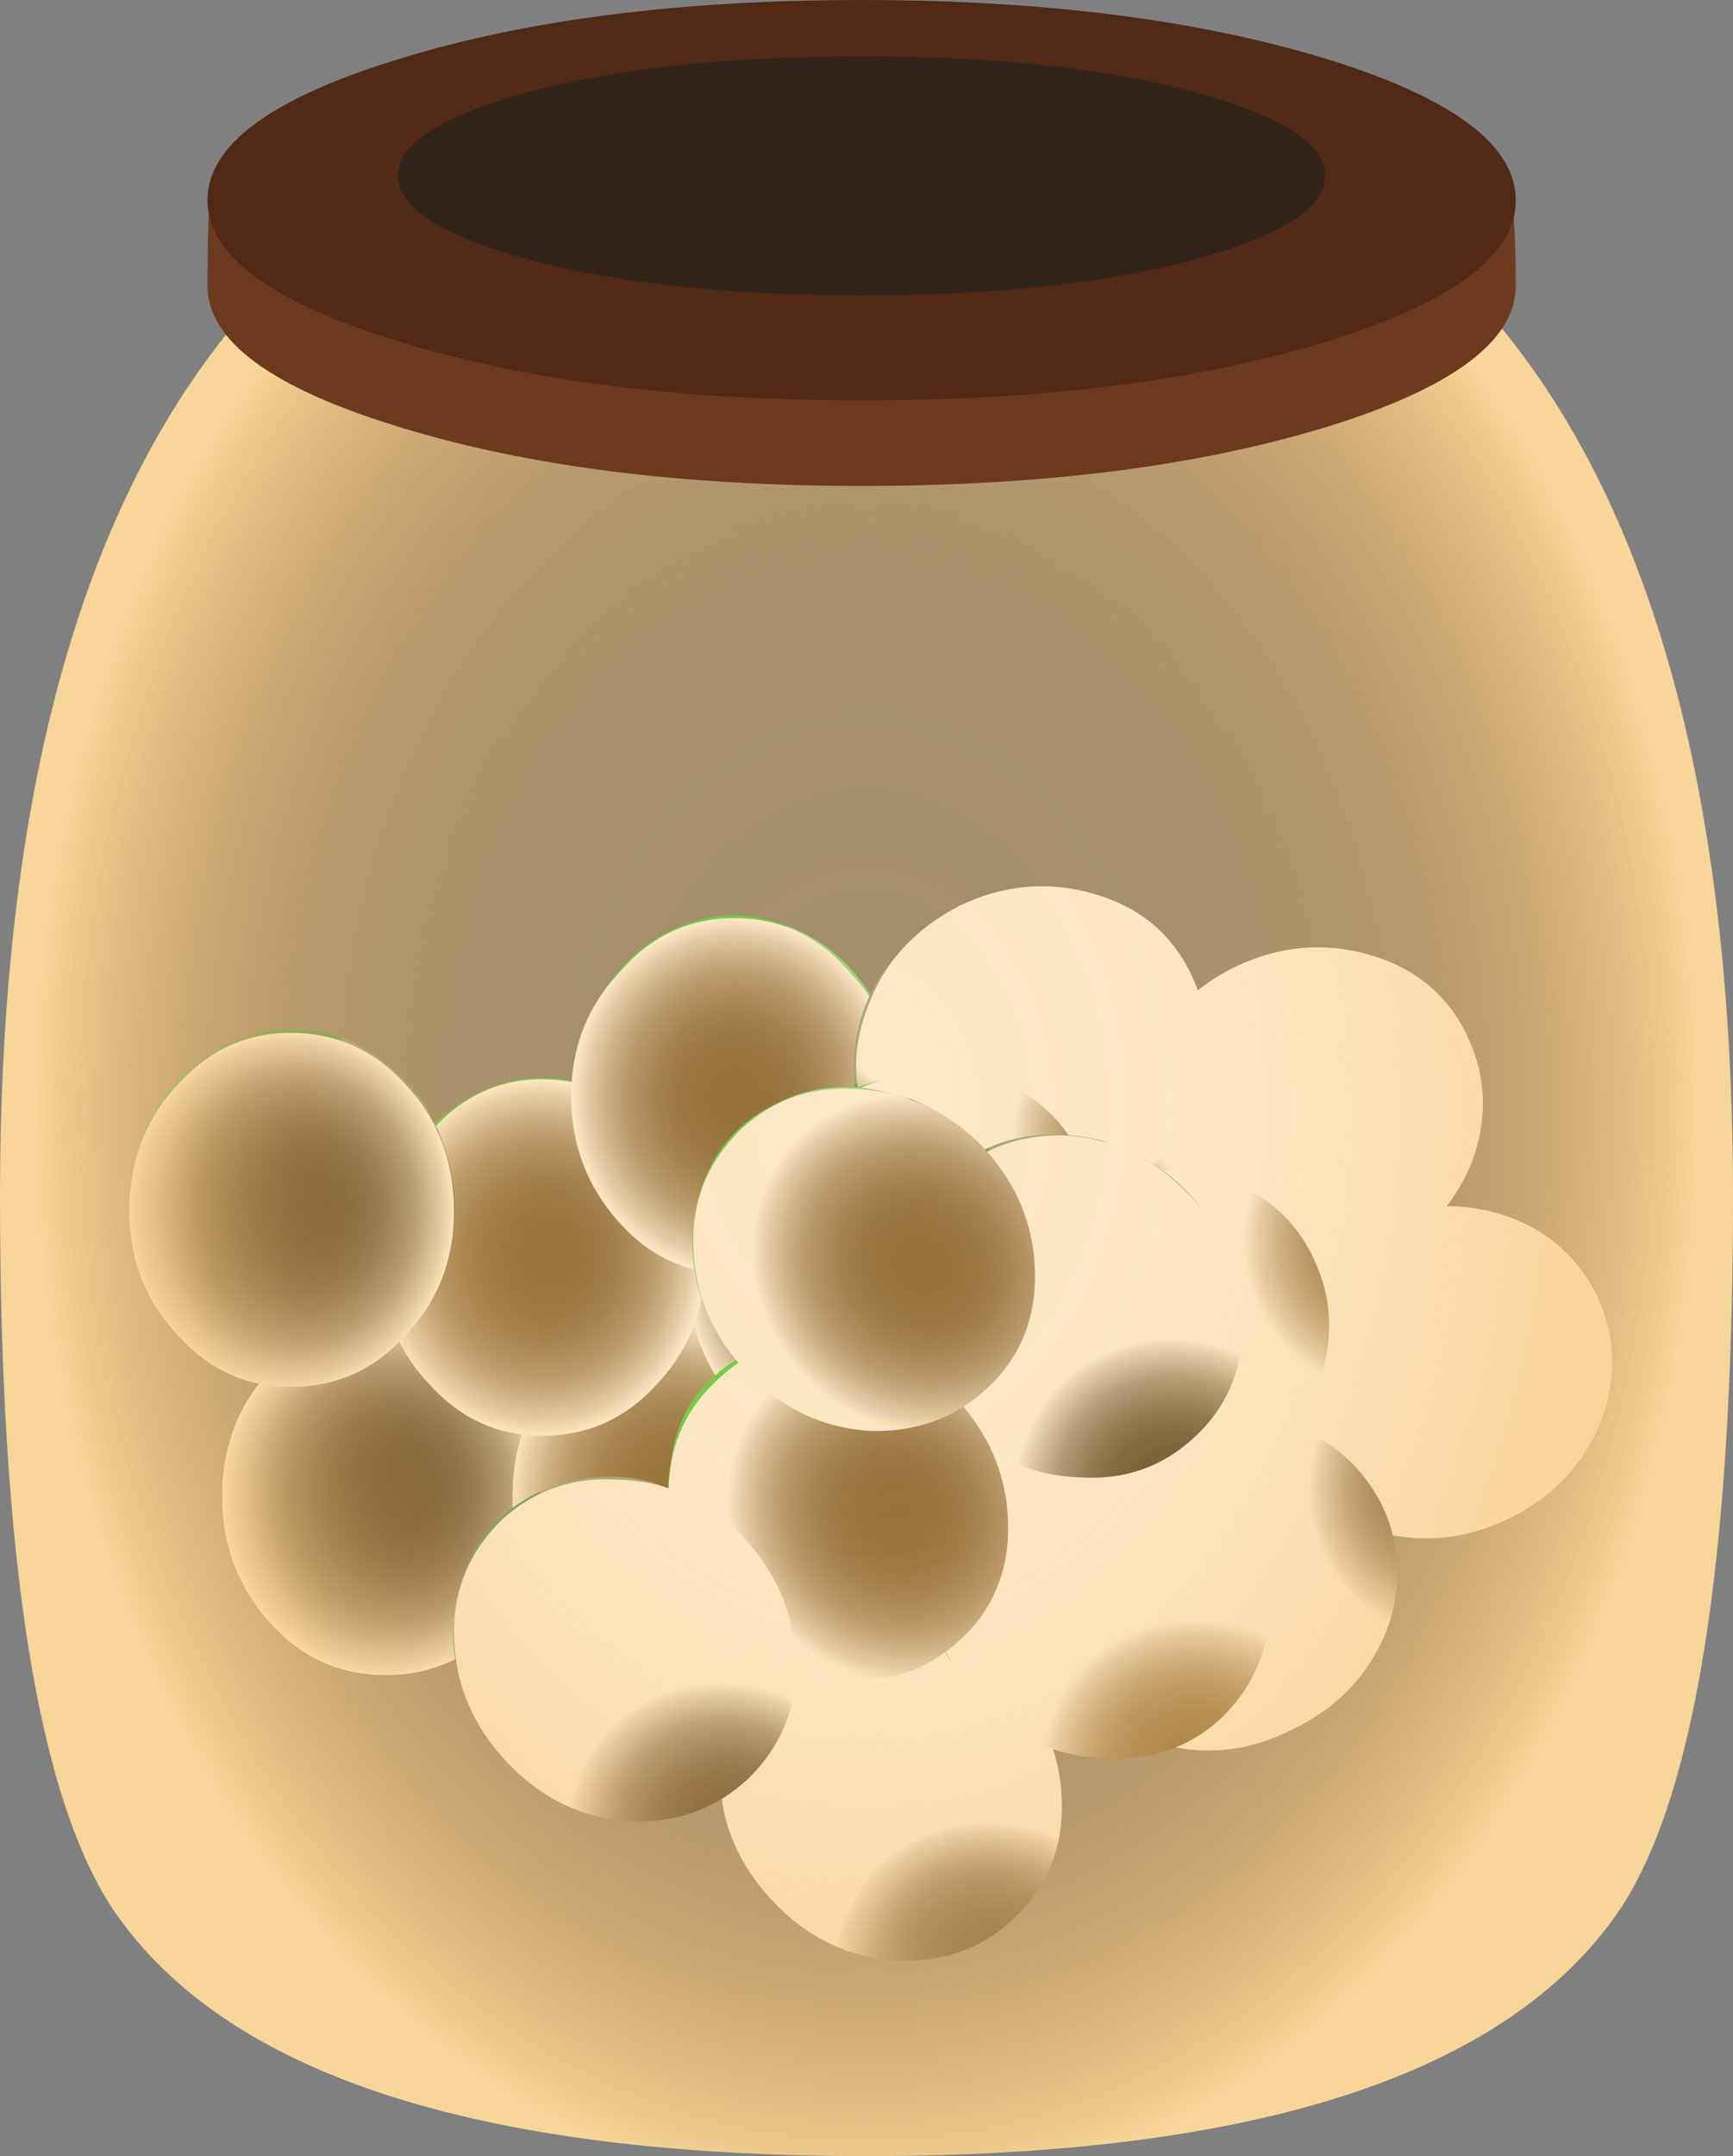 <?xml version="1.0" encoding="iso-8859-1"?>
<!-- Generator: Adobe Illustrator 15.1.0, SVG Export Plug-In . SVG Version: 6.00 Build 0)  -->
<!DOCTYPE svg PUBLIC "-//W3C//DTD SVG 1.1//EN" "http://www.w3.org/Graphics/SVG/1.1/DTD/svg11.dtd">
<svg version="1.1" id="jar_3" xmlns="http://www.w3.org/2000/svg" xmlns:xlink="http://www.w3.org/1999/xlink" x="0px" y="0px"
	 width="35.5px" height="44.15px" viewBox="0 0 35.5 44.15" style="enable-background:new 0 0 35.5 44.15;" xml:space="preserve">
<rect x="0" y="0" width="35.5" height="44.15" fill="#808080" stroke="none"/>
<symbol  id="FlashAICB_x2F_jar_3_x2F__x3C_Path_x3E_" viewBox="0 -7.3 6.7 7.3">
	<g id="Layer_1_2_">
		
			<radialGradient id="SVGID_1_" cx="3.35" cy="-3.65" r="3.337" gradientTransform="matrix(1 0 0 -1.094 0 -7.642)" gradientUnits="userSpaceOnUse">
			<stop  offset="0" style="stop-color:#302C25"/>
			<stop  offset="0.2" style="stop-color:#322F28"/>
			<stop  offset="0.341" style="stop-color:#3B3831"/>
			<stop  offset="0.467" style="stop-color:#4A4741"/>
			<stop  offset="0.577" style="stop-color:#5F5C57"/>
			<stop  offset="0.682" style="stop-color:#7A7873"/>
			<stop  offset="0.784" style="stop-color:#9B9996"/>
			<stop  offset="0.878" style="stop-color:#C3C2C0"/>
			<stop  offset="0.973" style="stop-color:#EFEFEE"/>
			<stop  offset="1" style="stop-color:#FFFFFF"/>
		</radialGradient>
		<path style="fill-rule:evenodd;clip-rule:evenodd;fill:url(#SVGID_1_);" d="M6.7-3.65c0-1-0.333-1.867-1-2.6
			C5.067-6.95,4.283-7.3,3.35-7.3C2.417-7.3,1.633-6.95,1-6.25c-0.667,0.733-1,1.6-1,2.6c0,1.033,0.333,1.9,1,2.6
			C1.633-0.35,2.417,0,3.35,0C4.283,0,5.067-0.35,5.7-1.05C6.367-1.75,6.7-2.617,6.7-3.65z"/>
	</g>
</symbol>
<symbol  id="FlashAICB_x2F_jar_3_x2F__x3C_Path_x3E__x5F_0" viewBox="0 -7.3 6.65 7.3">
	<g id="Layer_1_3_">
		
			<radialGradient id="SVGID_2_" cx="3.3" cy="-3.65" r="3.325" gradientTransform="matrix(1 0 0 -1.094 0 -7.642)" gradientUnits="userSpaceOnUse">
			<stop  offset="0" style="stop-color:#6A5636"/>
			<stop  offset="0.208" style="stop-color:#6C5939"/>
			<stop  offset="0.353" style="stop-color:#736042"/>
			<stop  offset="0.478" style="stop-color:#7E6D51"/>
			<stop  offset="0.596" style="stop-color:#8F8067"/>
			<stop  offset="0.702" style="stop-color:#A39883"/>
			<stop  offset="0.808" style="stop-color:#BDB5A6"/>
			<stop  offset="0.902" style="stop-color:#DBD7CF"/>
			<stop  offset="0.996" style="stop-color:#FEFEFD"/>
			<stop  offset="1" style="stop-color:#FFFFFF"/>
		</radialGradient>
		<path style="fill-rule:evenodd;clip-rule:evenodd;fill:url(#SVGID_2_);" d="M6.65-3.65c0-1-0.333-1.867-1-2.6
			C5.017-6.95,4.233-7.3,3.3-7.3c-0.933,0-1.716,0.35-2.35,1.05C0.317-5.517,0-4.65,0-3.65c0,1.033,0.317,1.9,0.95,2.6
			C1.583-0.35,2.367,0,3.3,0c0.934,0,1.717-0.35,2.35-1.05C6.317-1.75,6.65-2.617,6.65-3.65z"/>
	</g>
</symbol>
<symbol  id="FlashAICB_x2F_jar_3_x2F__x3C_Path_x3E__x5F_1" viewBox="0 -7.3 6.7 7.3">
	<g id="Layer_1_4_">
		
			<radialGradient id="SVGID_3_" cx="3.35" cy="-3.65" r="3.337" gradientTransform="matrix(1 0 0 -1.094 0 -7.642)" gradientUnits="userSpaceOnUse">
			<stop  offset="0" style="stop-color:#302C25"/>
			<stop  offset="0.2" style="stop-color:#322F28"/>
			<stop  offset="0.341" style="stop-color:#3B3831"/>
			<stop  offset="0.467" style="stop-color:#4A4741"/>
			<stop  offset="0.577" style="stop-color:#5F5C57"/>
			<stop  offset="0.682" style="stop-color:#7A7873"/>
			<stop  offset="0.784" style="stop-color:#9B9996"/>
			<stop  offset="0.878" style="stop-color:#C3C2C0"/>
			<stop  offset="0.973" style="stop-color:#EFEFEE"/>
			<stop  offset="1" style="stop-color:#FFFFFF"/>
		</radialGradient>
		<path style="fill-rule:evenodd;clip-rule:evenodd;fill:url(#SVGID_3_);" d="M6.7-3.65c0-1-0.333-1.867-1-2.6
			C5.067-6.95,4.283-7.3,3.35-7.3C2.417-7.3,1.633-6.95,1-6.25c-0.667,0.733-1,1.6-1,2.6c0,1.033,0.333,1.9,1,2.6
			C1.633-0.35,2.417,0,3.35,0C4.283,0,5.067-0.35,5.7-1.05C6.367-1.75,6.7-2.617,6.7-3.65z"/>
	</g>
</symbol>
<symbol  id="FlashAICB_x2F_jar_3_x2F__x3C_Path_x3E__x5F_10" viewBox="-0.002 -6.795 7.204 6.818">
	<g id="Layer_1_13_">
		
			<radialGradient id="SVGID_4_" cx="19120.828" cy="-4476.083" r="3.332" gradientTransform="matrix(-0.444 0.896 0.98 0.486 12885.31 -14958.143)" gradientUnits="userSpaceOnUse">
			<stop  offset="0" style="stop-color:#6A5636"/>
			<stop  offset="0.208" style="stop-color:#6C5939"/>
			<stop  offset="0.353" style="stop-color:#736042"/>
			<stop  offset="0.478" style="stop-color:#7E6D51"/>
			<stop  offset="0.596" style="stop-color:#8F8067"/>
			<stop  offset="0.702" style="stop-color:#A39883"/>
			<stop  offset="0.808" style="stop-color:#BDB5A6"/>
			<stop  offset="0.902" style="stop-color:#DBD7CF"/>
			<stop  offset="0.996" style="stop-color:#FEFEFD"/>
			<stop  offset="1" style="stop-color:#FFFFFF"/>
		</radialGradient>
		<path style="fill-rule:evenodd;clip-rule:evenodd;fill:url(#SVGID_4_);" d="M2.15-0.4c0.9,0.433,1.817,0.533,2.75,0.3
			c0.9-0.267,1.55-0.816,1.95-1.65c0.433-0.833,0.467-1.7,0.1-2.6C6.617-5.217,6-5.883,5.1-6.35s-1.817-0.566-2.75-0.3
			c-0.934,0.267-1.6,0.816-2,1.65c-0.434,0.833-0.467,1.7-0.1,2.6C0.583-1.533,1.217-0.867,2.15-0.4z"/>
	</g>
</symbol>
<symbol  id="FlashAICB_x2F_jar_3_x2F__x3C_Path_x3E__x5F_11" viewBox="-0.002 -7.002 7.005 7.005">
	<g id="Layer_1_14_">
		
			<radialGradient id="SVGID_5_" cx="7980.239" cy="3381.364" r="3.325" gradientTransform="matrix(0.719 0.695 0.76 -0.786 -8301.815 -2896.206)" gradientUnits="userSpaceOnUse">
			<stop  offset="0" style="stop-color:#302C25"/>
			<stop  offset="0.2" style="stop-color:#322F28"/>
			<stop  offset="0.341" style="stop-color:#3B3831"/>
			<stop  offset="0.467" style="stop-color:#4A4741"/>
			<stop  offset="0.577" style="stop-color:#5F5C57"/>
			<stop  offset="0.682" style="stop-color:#7A7873"/>
			<stop  offset="0.784" style="stop-color:#9B9996"/>
			<stop  offset="0.878" style="stop-color:#C3C2C0"/>
			<stop  offset="0.973" style="stop-color:#EFEFEE"/>
			<stop  offset="1" style="stop-color:#FFFFFF"/>
		</radialGradient>
		<path style="fill-rule:evenodd;clip-rule:evenodd;fill:url(#SVGID_5_);" d="M5.9-1.2C6.6-1.9,6.967-2.733,7-3.7
			c0.033-0.966-0.283-1.767-0.95-2.4C5.417-6.733,4.6-7.033,3.6-7C2.633-6.933,1.8-6.533,1.1-5.8C0.4-5.067,0.033-4.233,0-3.3
			c-0.033,0.966,0.283,1.767,0.95,2.4C1.617-0.267,2.433,0.033,3.4,0C4.367-0.067,5.2-0.467,5.9-1.2z"/>
	</g>
</symbol>
<symbol  id="FlashAICB_x2F_jar_3_x2F__x3C_Path_x3E__x5F_12" viewBox="-0.002 -6.96 7.005 7.012">
	<g id="Layer_1_15_">
		
			<radialGradient id="SVGID_6_" cx="7980.274" cy="3381.398" r="3.324" gradientTransform="matrix(0.719 0.695 0.76 -0.786 -8301.865 -2896.153)" gradientUnits="userSpaceOnUse">
			<stop  offset="0" style="stop-color:#6A5636"/>
			<stop  offset="0.208" style="stop-color:#6C5939"/>
			<stop  offset="0.353" style="stop-color:#736042"/>
			<stop  offset="0.478" style="stop-color:#7E6D51"/>
			<stop  offset="0.596" style="stop-color:#8F8067"/>
			<stop  offset="0.702" style="stop-color:#A39883"/>
			<stop  offset="0.808" style="stop-color:#BDB5A6"/>
			<stop  offset="0.902" style="stop-color:#DBD7CF"/>
			<stop  offset="0.996" style="stop-color:#FEFEFD"/>
			<stop  offset="1" style="stop-color:#FFFFFF"/>
		</radialGradient>
		<path style="fill-rule:evenodd;clip-rule:evenodd;fill:url(#SVGID_6_);" d="M0-3.25c-0.033,0.933,0.283,1.733,0.95,2.4
			c0.667,0.633,1.483,0.934,2.45,0.9c0.967-0.066,1.8-0.466,2.5-1.2C6.6-1.883,6.967-2.733,7-3.7c0.033-0.933-0.283-1.733-0.95-2.4
			C5.383-6.733,4.567-7.017,3.6-6.95C2.633-6.917,1.8-6.533,1.1-5.8C0.4-5.067,0.033-4.217,0-3.25z"/>
	</g>
</symbol>
<symbol  id="FlashAICB_x2F_jar_3_x2F__x3C_Path_x3E__x5F_13" viewBox="-0.002 -7.01 6.955 7.012">
	<g id="Layer_1_16_">
		
			<radialGradient id="SVGID_7_" cx="7980.24" cy="3381.364" r="3.324" gradientTransform="matrix(0.719 0.695 0.76 -0.786 -8301.815 -2896.206)" gradientUnits="userSpaceOnUse">
			<stop  offset="0" style="stop-color:#302C25"/>
			<stop  offset="0.2" style="stop-color:#322F28"/>
			<stop  offset="0.341" style="stop-color:#3B3831"/>
			<stop  offset="0.467" style="stop-color:#4A4741"/>
			<stop  offset="0.577" style="stop-color:#5F5C57"/>
			<stop  offset="0.682" style="stop-color:#7A7873"/>
			<stop  offset="0.784" style="stop-color:#9B9996"/>
			<stop  offset="0.878" style="stop-color:#C3C2C0"/>
			<stop  offset="0.973" style="stop-color:#EFEFEE"/>
			<stop  offset="1" style="stop-color:#FFFFFF"/>
		</radialGradient>
		<path style="fill-rule:evenodd;clip-rule:evenodd;fill:url(#SVGID_7_);" d="M5.85-1.2c0.7-0.733,1.066-1.583,1.1-2.55
			C6.983-4.717,6.667-5.517,6-6.15S4.533-7.067,3.6-7C2.633-6.967,1.8-6.583,1.1-5.85C0.4-5.117,0.033-4.267,0-3.3
			c-0.033,0.966,0.283,1.767,0.95,2.4C1.583-0.267,2.383,0.033,3.35,0C4.317-0.067,5.15-0.467,5.85-1.2z"/>
	</g>
</symbol>
<symbol  id="FlashAICB_x2F_jar_3_x2F__x3C_Path_x3E__x5F_14" viewBox="-0.002 -7.01 6.955 7.012">
	<g id="Layer_1_17_">
		
			<radialGradient id="SVGID_8_" cx="8010.051" cy="3381.826" r="3.332" gradientTransform="matrix(0.717 0.697 0.762 -0.783 -8315.463 -2938.653)" gradientUnits="userSpaceOnUse">
			<stop  offset="0" style="stop-color:#6A5636"/>
			<stop  offset="0.208" style="stop-color:#6C5939"/>
			<stop  offset="0.353" style="stop-color:#736042"/>
			<stop  offset="0.478" style="stop-color:#7E6D51"/>
			<stop  offset="0.596" style="stop-color:#8F8067"/>
			<stop  offset="0.702" style="stop-color:#A39883"/>
			<stop  offset="0.808" style="stop-color:#BDB5A6"/>
			<stop  offset="0.902" style="stop-color:#DBD7CF"/>
			<stop  offset="0.996" style="stop-color:#FEFEFD"/>
			<stop  offset="1" style="stop-color:#FFFFFF"/>
		</radialGradient>
		<path style="fill-rule:evenodd;clip-rule:evenodd;fill:url(#SVGID_8_);" d="M5.85-1.2c0.7-0.733,1.066-1.583,1.1-2.55
			C6.983-4.717,6.667-5.517,6-6.15S4.533-7.067,3.6-7C2.633-6.967,1.8-6.583,1.1-5.85C0.4-5.117,0.033-4.267,0-3.3
			c-0.033,0.966,0.283,1.767,0.95,2.4C1.583-0.267,2.383,0.033,3.35,0C4.317-0.067,5.15-0.467,5.85-1.2z"/>
	</g>
</symbol>
<symbol  id="FlashAICB_x2F_jar_3_x2F__x3C_Path_x3E__x5F_15" viewBox="-0.002 -7.002 7.005 7.012">
	<g id="Layer_1_18_">
		
			<radialGradient id="SVGID_9_" cx="7980.24" cy="3381.363" r="3.324" gradientTransform="matrix(0.719 0.695 0.76 -0.786 -8301.815 -2896.206)" gradientUnits="userSpaceOnUse">
			<stop  offset="0" style="stop-color:#302C25"/>
			<stop  offset="0.2" style="stop-color:#322F28"/>
			<stop  offset="0.341" style="stop-color:#3B3831"/>
			<stop  offset="0.467" style="stop-color:#4A4741"/>
			<stop  offset="0.577" style="stop-color:#5F5C57"/>
			<stop  offset="0.682" style="stop-color:#7A7873"/>
			<stop  offset="0.784" style="stop-color:#9B9996"/>
			<stop  offset="0.878" style="stop-color:#C3C2C0"/>
			<stop  offset="0.973" style="stop-color:#EFEFEE"/>
			<stop  offset="1" style="stop-color:#FFFFFF"/>
		</radialGradient>
		<path style="fill-rule:evenodd;clip-rule:evenodd;fill:url(#SVGID_9_);" d="M5.9-1.15C6.6-1.883,6.967-2.733,7-3.7
			c0.033-0.933-0.283-1.733-0.95-2.4C5.383-6.733,4.567-7.033,3.6-7C2.633-6.933,1.8-6.533,1.1-5.8C0.4-5.067,0.033-4.217,0-3.25
			c-0.033,0.933,0.283,1.733,0.95,2.4C1.617-0.217,2.433,0.067,3.4,0C4.367-0.033,5.2-0.417,5.9-1.15z"/>
	</g>
</symbol>
<symbol  id="FlashAICB_x2F_jar_3_x2F__x3C_Path_x3E__x5F_16" viewBox="-0.002 -7.002 7.005 7.012">
	<g id="Layer_1_19_">
		
			<radialGradient id="SVGID_10_" cx="8010.051" cy="3381.827" r="3.333" gradientTransform="matrix(0.717 0.697 0.762 -0.783 -8315.463 -2938.651)" gradientUnits="userSpaceOnUse">
			<stop  offset="0" style="stop-color:#6A5636"/>
			<stop  offset="0.208" style="stop-color:#6C5939"/>
			<stop  offset="0.353" style="stop-color:#736042"/>
			<stop  offset="0.478" style="stop-color:#7E6D51"/>
			<stop  offset="0.596" style="stop-color:#8F8067"/>
			<stop  offset="0.702" style="stop-color:#A39883"/>
			<stop  offset="0.808" style="stop-color:#BDB5A6"/>
			<stop  offset="0.902" style="stop-color:#DBD7CF"/>
			<stop  offset="0.996" style="stop-color:#FEFEFD"/>
			<stop  offset="1" style="stop-color:#FFFFFF"/>
		</radialGradient>
		<path style="fill-rule:evenodd;clip-rule:evenodd;fill:url(#SVGID_10_);" d="M5.9-1.15C6.6-1.883,6.967-2.733,7-3.7
			c0.033-0.966-0.283-1.767-0.95-2.4C5.383-6.733,4.567-7.033,3.6-7C2.633-6.933,1.8-6.533,1.1-5.8C0.4-5.067,0.033-4.217,0-3.25
			c-0.033,0.933,0.283,1.733,0.95,2.4C1.617-0.217,2.433,0.067,3.4,0S5.2-0.45,5.9-1.15z"/>
	</g>
</symbol>
<symbol  id="FlashAICB_x2F_jar_3_x2F__x3C_Path_x3E__x5F_17" viewBox="0 -42.85 35.5 42.85">
	<g id="Layer_1_20_">
		
			<radialGradient id="SVGID_11_" cx="17.75" cy="-21.425" r="17.063" gradientTransform="matrix(1 0 0 -1.308 0 -49.452)" gradientUnits="userSpaceOnUse">
			<stop  offset="0" style="stop-color:#F6B041;stop-opacity:0.298"/>
			<stop  offset="0.361" style="stop-color:#F6B143;stop-opacity:0.314"/>
			<stop  offset="0.545" style="stop-color:#F6B44A;stop-opacity:0.372"/>
			<stop  offset="0.686" style="stop-color:#F6B956;stop-opacity:0.474"/>
			<stop  offset="0.808" style="stop-color:#F6C168;stop-opacity:0.616"/>
			<stop  offset="0.914" style="stop-color:#F7CA7F;stop-opacity:0.8"/>
			<stop  offset="1" style="stop-color:#F8D598"/>
		</radialGradient>
		<path style="fill-rule:evenodd;clip-rule:evenodd;fill:url(#SVGID_11_);" d="M35.5-23.2c0-7.466-0.783-12.35-2.35-14.65
			c-2.3-3.333-7.433-5-15.4-5s-13.1,1.667-15.4,5C0.783-35.55,0-30.667,0-23.2C0-7.733,5.917,0,17.75,0S35.5-7.733,35.5-23.2z"/>
	</g>
</symbol>
<symbol  id="FlashAICB_x2F_jar_3_x2F__x3C_Path_x3E__x5F_2" viewBox="0 -7.3 6.65 7.3">
	<g id="Layer_1_5_">
		
			<radialGradient id="SVGID_12_" cx="3.3" cy="-3.65" r="3.337" gradientTransform="matrix(1 0 0 -1.094 0 -7.642)" gradientUnits="userSpaceOnUse">
			<stop  offset="0" style="stop-color:#6A5636"/>
			<stop  offset="0.208" style="stop-color:#6C5939"/>
			<stop  offset="0.353" style="stop-color:#736042"/>
			<stop  offset="0.478" style="stop-color:#7E6D51"/>
			<stop  offset="0.596" style="stop-color:#8F8067"/>
			<stop  offset="0.702" style="stop-color:#A39883"/>
			<stop  offset="0.808" style="stop-color:#BDB5A6"/>
			<stop  offset="0.902" style="stop-color:#DBD7CF"/>
			<stop  offset="0.996" style="stop-color:#FEFEFD"/>
			<stop  offset="1" style="stop-color:#FFFFFF"/>
		</radialGradient>
		<path style="fill-rule:evenodd;clip-rule:evenodd;fill:url(#SVGID_12_);" d="M6.65-3.65c0-1.033-0.333-1.9-1-2.6
			C5.017-6.95,4.233-7.3,3.3-7.3C2.4-7.3,1.633-6.95,1-6.25c-0.667,0.7-1,1.567-1,2.6c0,1,0.333,1.85,1,2.55
			C1.633-0.367,2.4,0,3.3,0c0.934,0,1.717-0.367,2.35-1.1C6.317-1.8,6.65-2.65,6.65-3.65z"/>
	</g>
</symbol>
<symbol  id="FlashAICB_x2F_jar_3_x2F__x3C_Path_x3E__x5F_3" viewBox="0 -7.25 6.65 7.25">
	<g id="Layer_1_6_">
		
			<radialGradient id="SVGID_13_" cx="3.3" cy="-3.65" r="3.337" gradientTransform="matrix(1 0 0 -1.094 0 -7.642)" gradientUnits="userSpaceOnUse">
			<stop  offset="0" style="stop-color:#302C25"/>
			<stop  offset="0.2" style="stop-color:#322F28"/>
			<stop  offset="0.341" style="stop-color:#3B3831"/>
			<stop  offset="0.467" style="stop-color:#4A4741"/>
			<stop  offset="0.577" style="stop-color:#5F5C57"/>
			<stop  offset="0.682" style="stop-color:#7A7873"/>
			<stop  offset="0.784" style="stop-color:#9B9996"/>
			<stop  offset="0.878" style="stop-color:#C3C2C0"/>
			<stop  offset="0.973" style="stop-color:#EFEFEE"/>
			<stop  offset="1" style="stop-color:#FFFFFF"/>
		</radialGradient>
		<path style="fill-rule:evenodd;clip-rule:evenodd;fill:url(#SVGID_13_);" d="M6.65-3.65c0-1-0.333-1.85-1-2.55
			C5.017-6.9,4.233-7.25,3.3-7.25C2.4-7.25,1.633-6.9,1-6.2C0.333-5.5,0-4.65,0-3.65c0,1.033,0.333,1.9,1,2.6
			C1.633-0.35,2.4,0,3.3,0c0.934,0,1.717-0.35,2.35-1.05C6.317-1.75,6.65-2.617,6.65-3.65z"/>
	</g>
</symbol>
<symbol  id="FlashAICB_x2F_jar_3_x2F__x3C_Path_x3E__x5F_4" viewBox="0 -7.3 6.7 7.3">
	<g id="Layer_1_7_">
		
			<radialGradient id="SVGID_14_" cx="3.35" cy="-3.65" r="3.325" gradientTransform="matrix(1 0 0 -1.094 0 -7.642)" gradientUnits="userSpaceOnUse">
			<stop  offset="0" style="stop-color:#6A5636"/>
			<stop  offset="0.208" style="stop-color:#6C5939"/>
			<stop  offset="0.353" style="stop-color:#736042"/>
			<stop  offset="0.478" style="stop-color:#7E6D51"/>
			<stop  offset="0.596" style="stop-color:#8F8067"/>
			<stop  offset="0.702" style="stop-color:#A39883"/>
			<stop  offset="0.808" style="stop-color:#BDB5A6"/>
			<stop  offset="0.902" style="stop-color:#DBD7CF"/>
			<stop  offset="0.996" style="stop-color:#FEFEFD"/>
			<stop  offset="1" style="stop-color:#FFFFFF"/>
		</radialGradient>
		<path style="fill-rule:evenodd;clip-rule:evenodd;fill:url(#SVGID_14_);" d="M6.7-3.65c0-1-0.333-1.867-1-2.6
			C5.067-6.95,4.283-7.3,3.35-7.3C2.417-7.3,1.633-6.95,1-6.25c-0.667,0.733-1,1.6-1,2.6S0.333-1.8,1-1.1
			C1.633-0.367,2.417,0,3.35,0C4.283,0,5.067-0.367,5.7-1.1C6.367-1.8,6.7-2.65,6.7-3.65z"/>
	</g>
</symbol>
<symbol  id="FlashAICB_x2F_jar_3_x2F__x3C_Path_x3E__x5F_5" viewBox="-0.013 -6.802 7.19 6.805">
	<g id="Layer_1_8_">
		
			<radialGradient id="SVGID_15_" cx="19118.25" cy="-4468.333" r="3.321" gradientTransform="matrix(-0.444 0.896 0.982 0.486 12874.065 -14964.656)" gradientUnits="userSpaceOnUse">
			<stop  offset="0" style="stop-color:#302C25"/>
			<stop  offset="0.2" style="stop-color:#322F28"/>
			<stop  offset="0.341" style="stop-color:#3B3831"/>
			<stop  offset="0.467" style="stop-color:#4A4741"/>
			<stop  offset="0.577" style="stop-color:#5F5C57"/>
			<stop  offset="0.682" style="stop-color:#7A7873"/>
			<stop  offset="0.784" style="stop-color:#9B9996"/>
			<stop  offset="0.878" style="stop-color:#C3C2C0"/>
			<stop  offset="0.973" style="stop-color:#EFEFEE"/>
			<stop  offset="1" style="stop-color:#FFFFFF"/>
		</radialGradient>
		<path style="fill-rule:evenodd;clip-rule:evenodd;fill:url(#SVGID_15_);" d="M2.1-0.4C3,0.033,3.917,0.117,4.85-0.15
			c0.9-0.267,1.566-0.817,2-1.65c0.4-0.833,0.433-1.7,0.1-2.6c-0.367-0.9-1-1.567-1.9-2C4.15-6.833,3.233-6.917,2.3-6.65
			C1.367-6.383,0.7-5.833,0.3-5c-0.4,0.8-0.417,1.65-0.05,2.55C0.583-1.517,1.2-0.833,2.1-0.4z"/>
	</g>
</symbol>
<symbol  id="FlashAICB_x2F_jar_3_x2F__x3C_Path_x3E__x5F_6" viewBox="-0.013 -6.802 7.19 6.805">
	<g id="Layer_1_9_">
		
			<radialGradient id="SVGID_16_" cx="19118.227" cy="-4468.378" r="3.321" gradientTransform="matrix(-0.444 0.896 0.982 0.486 12874.148 -14964.614)" gradientUnits="userSpaceOnUse">
			<stop  offset="0" style="stop-color:#6A5636"/>
			<stop  offset="0.208" style="stop-color:#6C5939"/>
			<stop  offset="0.353" style="stop-color:#736042"/>
			<stop  offset="0.478" style="stop-color:#7E6D51"/>
			<stop  offset="0.596" style="stop-color:#8F8067"/>
			<stop  offset="0.702" style="stop-color:#A39883"/>
			<stop  offset="0.808" style="stop-color:#BDB5A6"/>
			<stop  offset="0.902" style="stop-color:#DBD7CF"/>
			<stop  offset="0.996" style="stop-color:#FEFEFD"/>
			<stop  offset="1" style="stop-color:#FFFFFF"/>
		</radialGradient>
		<path style="fill-rule:evenodd;clip-rule:evenodd;fill:url(#SVGID_16_);" d="M2.1-0.4C3,0.033,3.917,0.117,4.85-0.15
			c0.933-0.267,1.6-0.817,2-1.65c0.4-0.833,0.433-1.7,0.1-2.6c-0.367-0.9-1-1.567-1.9-2C4.15-6.833,3.233-6.917,2.3-6.65
			C1.4-6.383,0.733-5.833,0.3-5c-0.4,0.8-0.417,1.65-0.05,2.55C0.583-1.517,1.2-0.833,2.1-0.4z"/>
	</g>
</symbol>
<symbol  id="FlashAICB_x2F_jar_3_x2F__x3C_Path_x3E__x5F_7" viewBox="-0.013 -6.802 7.19 6.805">
	<g id="Layer_1_10_">
		
			<radialGradient id="SVGID_17_" cx="19118.227" cy="-4468.378" r="3.321" gradientTransform="matrix(-0.444 0.896 0.982 0.486 12874.148 -14964.614)" gradientUnits="userSpaceOnUse">
			<stop  offset="0" style="stop-color:#302C25"/>
			<stop  offset="0.2" style="stop-color:#322F28"/>
			<stop  offset="0.341" style="stop-color:#3B3831"/>
			<stop  offset="0.467" style="stop-color:#4A4741"/>
			<stop  offset="0.577" style="stop-color:#5F5C57"/>
			<stop  offset="0.682" style="stop-color:#7A7873"/>
			<stop  offset="0.784" style="stop-color:#9B9996"/>
			<stop  offset="0.878" style="stop-color:#C3C2C0"/>
			<stop  offset="0.973" style="stop-color:#EFEFEE"/>
			<stop  offset="1" style="stop-color:#FFFFFF"/>
		</radialGradient>
		<path style="fill-rule:evenodd;clip-rule:evenodd;fill:url(#SVGID_17_);" d="M2.1-0.4C3,0.033,3.917,0.117,4.85-0.15
			c0.933-0.267,1.6-0.817,2-1.65c0.4-0.833,0.433-1.7,0.1-2.6c-0.367-0.9-1-1.567-1.9-2C4.15-6.833,3.233-6.917,2.3-6.65
			C1.4-6.383,0.733-5.833,0.3-5c-0.4,0.833-0.417,1.7-0.05,2.6C0.583-1.533,1.2-0.867,2.1-0.4z"/>
	</g>
</symbol>
<symbol  id="FlashAICB_x2F_jar_3_x2F__x3C_Path_x3E__x5F_8" viewBox="-0.013 -6.795 7.19 6.818">
	<g id="Layer_1_11_">
		
			<radialGradient id="SVGID_18_" cx="19120.828" cy="-4476.083" r="3.332" gradientTransform="matrix(-0.444 0.896 0.98 0.486 12885.31 -14958.143)" gradientUnits="userSpaceOnUse">
			<stop  offset="0" style="stop-color:#6A5636"/>
			<stop  offset="0.208" style="stop-color:#6C5939"/>
			<stop  offset="0.353" style="stop-color:#736042"/>
			<stop  offset="0.478" style="stop-color:#7E6D51"/>
			<stop  offset="0.596" style="stop-color:#8F8067"/>
			<stop  offset="0.702" style="stop-color:#A39883"/>
			<stop  offset="0.808" style="stop-color:#BDB5A6"/>
			<stop  offset="0.902" style="stop-color:#DBD7CF"/>
			<stop  offset="0.996" style="stop-color:#FEFEFD"/>
			<stop  offset="1" style="stop-color:#FFFFFF"/>
		</radialGradient>
		<path style="fill-rule:evenodd;clip-rule:evenodd;fill:url(#SVGID_18_);" d="M2.1-0.4C3,0.033,3.917,0.133,4.85-0.1
			c0.933-0.267,1.6-0.816,2-1.65s0.433-1.7,0.1-2.6c-0.367-0.9-1-1.566-1.9-2c-0.9-0.467-1.816-0.566-2.75-0.3
			C1.4-6.383,0.733-5.833,0.3-5c-0.4,0.833-0.417,1.7-0.05,2.6C0.583-1.533,1.2-0.867,2.1-0.4z"/>
	</g>
</symbol>
<symbol  id="FlashAICB_x2F_jar_3_x2F__x3C_Path_x3E__x5F_9" viewBox="-0.013 -6.795 7.19 6.818">
	<g id="Layer_1_12_">
		
			<radialGradient id="SVGID_19_" cx="19120.852" cy="-4476.038" r="3.332" gradientTransform="matrix(-0.444 0.896 0.98 0.486 12885.225 -14958.185)" gradientUnits="userSpaceOnUse">
			<stop  offset="0" style="stop-color:#302C25"/>
			<stop  offset="0.2" style="stop-color:#322F28"/>
			<stop  offset="0.341" style="stop-color:#3B3831"/>
			<stop  offset="0.467" style="stop-color:#4A4741"/>
			<stop  offset="0.577" style="stop-color:#5F5C57"/>
			<stop  offset="0.682" style="stop-color:#7A7873"/>
			<stop  offset="0.784" style="stop-color:#9B9996"/>
			<stop  offset="0.878" style="stop-color:#C3C2C0"/>
			<stop  offset="0.973" style="stop-color:#EFEFEE"/>
			<stop  offset="1" style="stop-color:#FFFFFF"/>
		</radialGradient>
		<path style="fill-rule:evenodd;clip-rule:evenodd;fill:url(#SVGID_19_);" d="M2.1-0.4C3,0.033,3.917,0.133,4.85-0.1
			c0.9-0.267,1.566-0.816,2-1.65c0.4-0.833,0.433-1.7,0.1-2.6c-0.367-0.9-1-1.566-1.9-2c-0.9-0.467-1.816-0.566-2.75-0.3
			C1.367-6.383,0.7-5.833,0.3-5c-0.4,0.833-0.417,1.7-0.05,2.6C0.583-1.533,1.2-0.867,2.1-0.4z"/>
	</g>
</symbol>
<g>
	<g>
		<g>
			<g>
				<g>
					<polygon style="fill-rule:evenodd;clip-rule:evenodd;fill:#608168;" points="7.3,31.6 6.25,31.4 7.65,30.6 					"/>
					<path style="fill-rule:evenodd;clip-rule:evenodd;fill:#3E9D53;" d="M7.65,30.6L6.25,31.4L4.65,31.1
						c-0.1-0.666-0.017-1.333,0.25-2c0.267-0.666,0.667-1.199,1.2-1.6c0.9-0.6,1.833-0.733,2.8-0.4L7.65,30.6z"/>
					<path style="fill-rule:evenodd;clip-rule:evenodd;fill:#7DA787;" d="M10.85,28.95c-1.033,0.467-2.1,1.017-3.2,1.649l1.25-3.5
						c0.767,0.267,1.367,0.767,1.8,1.5L10.85,28.95z"/>
					<path style="fill-rule:evenodd;clip-rule:evenodd;fill:#467250;" d="M7.3,31.6l0.35-1c1.1-0.633,2.167-1.183,3.2-1.649
						c0.533,1.1,0.517,2.2-0.05,3.3L7.3,31.6z"/>
					<path style="fill-rule:evenodd;clip-rule:evenodd;fill:#749B7D;" d="M6.65,33.9L7.3,31.6l3.5,0.65
						c-0.3,0.6-0.667,1.033-1.1,1.3C8.767,34.217,7.75,34.333,6.65,33.9z"/>
					<path style="fill-rule:evenodd;clip-rule:evenodd;fill:#80AE8B;" d="M5,32.2c-0.167-0.3-0.283-0.667-0.35-1.101l1.6,0.301
						L5,32.2z"/>
					<path style="fill-rule:evenodd;clip-rule:evenodd;fill:#63866C;" d="M5.15,32.5L5,32.2l1.25-0.8L7.3,31.6L6.65,33.9
						C6.05,33.6,5.55,33.134,5.15,32.5z"/>
				</g>
				
					<use xlink:href="#FlashAICB_x2F_jar_3_x2F__x3C_Path_x3E_"  width="6.7" height="7.3" y="-7.3" transform="matrix(1 0 0 -1 4.55 27)" style="overflow:visible;opacity:0.301;enable-background:new    ;"/>
			</g>
			<g>
				<g>
					<polygon style="fill-rule:evenodd;clip-rule:evenodd;fill:#5EBF74;" points="13.25,31.6 12.2,31.4 13.6,30.6 					"/>
					<path style="fill-rule:evenodd;clip-rule:evenodd;fill:#37DA49;" d="M13.6,30.6L12.2,31.4L10.6,31.1
						c-0.1-0.699-0.033-1.366,0.2-2c0.267-0.666,0.684-1.199,1.25-1.6c0.867-0.6,1.8-0.733,2.8-0.4L13.6,30.6z"/>
					<path style="fill-rule:evenodd;clip-rule:evenodd;fill:#71E58B;" d="M16.8,28.95c-1.233,0.566-2.3,1.116-3.2,1.649l1.25-3.5
						c0.733,0.267,1.316,0.767,1.75,1.5L16.8,28.95z"/>
					<path style="fill-rule:evenodd;clip-rule:evenodd;fill:#42B058;" d="M13.25,31.6l0.35-1c0.9-0.533,1.967-1.083,3.2-1.649
						c0.467,1.1,0.45,2.2-0.05,3.3L13.25,31.6z"/>
					<path style="fill-rule:evenodd;clip-rule:evenodd;fill:#6CD984;" d="M12.6,33.9c0.1-0.534,0.316-1.301,0.65-2.301l3.5,0.65
						c-0.3,0.566-0.683,1-1.15,1.3C14.7,34.25,13.7,34.366,12.6,33.9z"/>
					<path style="fill-rule:evenodd;clip-rule:evenodd;fill:#74EB8E;" d="M10.9,32.2c-0.167-0.367-0.267-0.733-0.3-1.101l1.6,0.301
						L10.9,32.2z"/>
					<path style="fill-rule:evenodd;clip-rule:evenodd;fill:#61C477;" d="M11.05,32.5l-0.15-0.3l1.3-0.8l1.05,0.199
						c-0.333,1-0.55,1.767-0.65,2.301C11.933,33.566,11.417,33.1,11.05,32.5z"/>
				</g>
				
					<use xlink:href="#FlashAICB_x2F_jar_3_x2F__x3C_Path_x3E__x5F_0"  width="6.65" height="7.3" y="-7.3" transform="matrix(1 0 0 -1 10.5 27)" style="overflow:visible;opacity:0.301;enable-background:new    ;"/>
			</g>
			<g>
				<g>
					<polygon style="fill-rule:evenodd;clip-rule:evenodd;fill:#608168;" points="16.85,27.1 15.8,26.9 17.2,26.1 					"/>
					<path style="fill-rule:evenodd;clip-rule:evenodd;fill:#3E9D53;" d="M17.2,26.1L15.8,26.9L14.2,26.6
						c-0.1-0.666-0.017-1.333,0.25-2c0.267-0.666,0.667-1.199,1.2-1.6c0.867-0.6,1.817-0.733,2.85-0.4L17.2,26.1z"/>
					<path style="fill-rule:evenodd;clip-rule:evenodd;fill:#7DA787;" d="M20.4,24.45c-1.034,0.467-2.101,1.017-3.2,1.649l1.3-3.5
						c0.733,0.267,1.316,0.75,1.75,1.45L20.4,24.45z"/>
					<path style="fill-rule:evenodd;clip-rule:evenodd;fill:#467250;" d="M16.85,27.1l0.35-1c1.1-0.633,2.166-1.183,3.2-1.649
						c0.533,1.1,0.517,2.2-0.051,3.3L16.85,27.1z"/>
					<path style="fill-rule:evenodd;clip-rule:evenodd;fill:#749B7D;" d="M16.2,29.4l0.65-2.301l3.5,0.65
						c-0.267,0.533-0.633,0.967-1.1,1.3C18.316,29.717,17.3,29.833,16.2,29.4z"/>
					<path style="fill-rule:evenodd;clip-rule:evenodd;fill:#80AE8B;" d="M14.55,27.7c-0.2-0.434-0.316-0.8-0.35-1.101l1.6,0.301
						L14.55,27.7z"/>
					<path style="fill-rule:evenodd;clip-rule:evenodd;fill:#63866C;" d="M14.7,28l-0.15-0.3l1.25-0.8l1.05,0.199L16.2,29.4
						C15.6,29.1,15.1,28.634,14.7,28z"/>
				</g>
				
					<use xlink:href="#FlashAICB_x2F_jar_3_x2F__x3C_Path_x3E__x5F_1"  width="6.7" height="7.3" y="-7.3" transform="matrix(1 0 0 -1 14.1 22.5)" style="overflow:visible;opacity:0.301;enable-background:new    ;"/>
			</g>
			<g>
				<g>
					<polygon style="fill-rule:evenodd;clip-rule:evenodd;fill:#5EBF74;" points="10.55,26.75 9.5,26.55 10.9,25.7 					"/>
					<path style="fill-rule:evenodd;clip-rule:evenodd;fill:#37DA49;" d="M10.9,25.7l-1.4,0.85l-1.6-0.3
						c-0.233-1.566,0.25-2.767,1.45-3.6c0.867-0.6,1.8-0.733,2.8-0.4L10.9,25.7z"/>
					<path style="fill-rule:evenodd;clip-rule:evenodd;fill:#71E58B;" d="M14.1,24.1c-1.1,0.467-2.167,1-3.2,1.601l1.25-3.45
						c0.7,0.267,1.283,0.75,1.75,1.45L14.1,24.1z"/>
					<path style="fill-rule:evenodd;clip-rule:evenodd;fill:#42B058;" d="M10.55,26.75l0.35-1.05c1.033-0.601,2.1-1.134,3.2-1.601
						c0.467,1.101,0.45,2.2-0.05,3.301L10.55,26.75z"/>
					<path style="fill-rule:evenodd;clip-rule:evenodd;fill:#6CD984;" d="M9.9,29c0.1-0.5,0.317-1.25,0.65-2.25l3.5,0.65
						c-0.267,0.5-0.65,0.933-1.15,1.3C11.933,29.4,10.933,29.5,9.9,29z"/>
					<path style="fill-rule:evenodd;clip-rule:evenodd;fill:#74EB8E;" d="M8.2,27.35c-0.133-0.333-0.233-0.699-0.3-1.1l1.6,0.3
						L8.2,27.35z"/>
					<path style="fill-rule:evenodd;clip-rule:evenodd;fill:#61C477;" d="M8.35,27.65L8.2,27.35l1.3-0.8l1.05,0.2
						C10.217,27.75,10,28.5,9.9,29C9.267,28.733,8.75,28.283,8.35,27.65z"/>
				</g>
				
					<use xlink:href="#FlashAICB_x2F_jar_3_x2F__x3C_Path_x3E__x5F_2"  width="6.65" height="7.3" y="-7.3" transform="matrix(1 0 0 -1 7.8 22.1)" style="overflow:visible;opacity:0.301;enable-background:new    ;"/>
			</g>
			<g>
				<g>
					<polygon style="fill-rule:evenodd;clip-rule:evenodd;fill:#608168;" points="5.4,25.75 4.35,25.55 5.75,24.75 					"/>
					<path style="fill-rule:evenodd;clip-rule:evenodd;fill:#3E9D53;" d="M5.75,24.75l-1.4,0.8l-1.6-0.3
						C2.517,23.684,3,22.483,4.2,21.65c0.867-0.6,1.8-0.733,2.8-0.4L5.75,24.75z"/>
					<path style="fill-rule:evenodd;clip-rule:evenodd;fill:#7DA787;" d="M8.95,23.1c-0.934,0.4-2,0.95-3.2,1.65L7,21.25
						C7.7,21.517,8.283,22,8.75,22.7L8.95,23.1z"/>
					<path style="fill-rule:evenodd;clip-rule:evenodd;fill:#467250;" d="M5.4,25.75l0.35-1c1.2-0.7,2.267-1.25,3.2-1.65
						c0.5,1.134,0.483,2.233-0.05,3.301L5.4,25.75z"/>
					<path style="fill-rule:evenodd;clip-rule:evenodd;fill:#749B7D;" d="M4.75,28.05c0.1-0.533,0.317-1.3,0.65-2.3l3.5,0.65
						c-0.267,0.5-0.65,0.933-1.15,1.3c-0.433,0.333-0.933,0.533-1.5,0.6C5.75,28.333,5.25,28.25,4.75,28.05z"/>
					<path style="fill-rule:evenodd;clip-rule:evenodd;fill:#80AE8B;" d="M3.05,26.35c-0.133-0.333-0.233-0.699-0.3-1.1l1.6,0.3
						L3.05,26.35z"/>
					<path style="fill-rule:evenodd;clip-rule:evenodd;fill:#63866C;" d="M3.2,26.65L3.05,26.35l1.3-0.8l1.05,0.2
						c-0.333,1-0.55,1.767-0.65,2.3C4.083,27.717,3.567,27.25,3.2,26.65z"/>
				</g>
				
					<use xlink:href="#FlashAICB_x2F_jar_3_x2F__x3C_Path_x3E__x5F_3"  width="6.65" height="7.25" y="-7.25" transform="matrix(1 0 0 -1 2.65 21.15)" style="overflow:visible;opacity:0.301;enable-background:new    ;"/>
			</g>
			<g>
				<g>
					<polygon style="fill-rule:evenodd;clip-rule:evenodd;fill:#5EBF74;" points="14.45,23.4 13.4,23.25 14.8,22.4 					"/>
					<path style="fill-rule:evenodd;clip-rule:evenodd;fill:#37DA49;" d="M14.8,22.4l-1.4,0.85l-1.6-0.35
						c-0.1-0.667-0.017-1.333,0.25-2c0.267-0.633,0.667-1.15,1.2-1.55c0.9-0.633,1.85-0.767,2.85-0.4L14.8,22.4z"/>
					<path style="fill-rule:evenodd;clip-rule:evenodd;fill:#71E58B;" d="M18,20.75c-1.033,0.467-2.1,1.017-3.2,1.65l1.3-3.45
						c0.733,0.267,1.317,0.75,1.75,1.45L18,20.75z"/>
					<path style="fill-rule:evenodd;clip-rule:evenodd;fill:#42B058;" d="M14.45,23.4l0.35-1c1.1-0.633,2.167-1.183,3.2-1.65
						c0.5,1.133,0.483,2.233-0.05,3.3L14.45,23.4z"/>
					<path style="fill-rule:evenodd;clip-rule:evenodd;fill:#6CD984;" d="M13.85,25.7l0.6-2.3l3.5,0.649
						c-0.267,0.566-0.634,1.017-1.1,1.351C15.85,26.066,14.85,26.167,13.85,25.7z"/>
					<path style="fill-rule:evenodd;clip-rule:evenodd;fill:#74EB8E;" d="M12.15,24.05c-0.2-0.533-0.316-0.916-0.35-1.15l1.6,0.35
						L12.15,24.05z"/>
					<path style="fill-rule:evenodd;clip-rule:evenodd;fill:#61C477;" d="M12.3,24.35l-0.15-0.3l1.25-0.8l1.05,0.15l-0.6,2.3
						C13.283,25.467,12.767,25.017,12.3,24.35z"/>
				</g>
				
					<use xlink:href="#FlashAICB_x2F_jar_3_x2F__x3C_Path_x3E__x5F_4"  width="6.7" height="7.3" y="-7.3" transform="matrix(1 0 0 -1 11.7 18.8)" style="overflow:visible;opacity:0.301;enable-background:new    ;"/>
			</g>
		</g>
		<g>
			<g>
				<g>
					<polygon style="fill-rule:evenodd;clip-rule:evenodd;fill:#608168;" points="30.55,28.2 30.85,29.2 29.45,28.35 					"/>
					<path style="fill-rule:evenodd;clip-rule:evenodd;fill:#3E9D53;" d="M29.45,28.35L30.85,29.2l0.4,1.6
						c-0.566,0.4-1.2,0.634-1.9,0.7C28.65,31.566,28,31.434,27.4,31.1c-0.967-0.533-1.5-1.316-1.601-2.35L29.45,28.35z"/>
					<path style="fill-rule:evenodd;clip-rule:evenodd;fill:#7DA787;" d="M26.6,26.2c0.767,0.633,1.717,1.35,2.851,2.149l-3.65,0.4
						c-0.1-0.733,0.084-1.467,0.55-2.2L26.6,26.2z"/>
					<path style="fill-rule:evenodd;clip-rule:evenodd;fill:#467250;" d="M30.55,28.2l-1.1,0.149
						c-1.134-0.8-2.084-1.517-2.851-2.149c0.7-0.9,1.684-1.384,2.95-1.45L30.55,28.2z"/>
					<path style="fill-rule:evenodd;clip-rule:evenodd;fill:#749B7D;" d="M32.85,27.75l-2.3,0.45l-1-3.45
						c0.601,0,1.167,0.15,1.7,0.45C32.25,25.7,32.783,26.55,32.85,27.75z"/>
					<path style="fill-rule:evenodd;clip-rule:evenodd;fill:#80AE8B;" d="M32.1,30c-0.333,0.4-0.616,0.667-0.85,0.8l-0.4-1.6
						L32.1,30z"/>
					<path style="fill-rule:evenodd;clip-rule:evenodd;fill:#63866C;" d="M32.3,29.75L32.1,30l-1.25-0.8l-0.3-1l2.3-0.45
						C32.917,28.417,32.733,29.083,32.3,29.75z"/>
				</g>
				
					<use xlink:href="#FlashAICB_x2F_jar_3_x2F__x3C_Path_x3E__x5F_5"  width="7.19" height="6.805" x="-0.013" y="-6.802" transform="matrix(1 0 0 -1 25.85 24.7)" style="overflow:visible;opacity:0.301;enable-background:new    ;"/>
			</g>
			<g>
				<g>
					<polygon style="fill-rule:evenodd;clip-rule:evenodd;fill:#5EBF74;" points="27.9,22.9 28.2,23.9 26.85,23.05 					"/>
					<path style="fill-rule:evenodd;clip-rule:evenodd;fill:#37DA49;" d="M26.85,23.05L28.2,23.9l0.45,1.6
						c-0.567,0.4-1.2,0.634-1.9,0.7s-1.35-0.066-1.95-0.4c-0.934-0.5-1.483-1.283-1.649-2.35L26.85,23.05z"/>
					<path style="fill-rule:evenodd;clip-rule:evenodd;fill:#71E58B;" d="M23.95,20.9l2.899,2.15l-3.699,0.4
						c-0.067-0.8,0.116-1.534,0.55-2.2L23.95,20.9z"/>
					<path style="fill-rule:evenodd;clip-rule:evenodd;fill:#42B058;" d="M27.9,22.9l-1.051,0.15L23.95,20.9
						c0.767-0.9,1.767-1.383,3-1.45L27.9,22.9z"/>
					<path style="fill-rule:evenodd;clip-rule:evenodd;fill:#6CD984;" d="M30.25,22.45c-0.833,0.2-1.616,0.35-2.35,0.45l-0.95-3.45
						c0.6,0,1.149,0.15,1.649,0.45C29.634,20.4,30.184,21.25,30.25,22.45z"/>
					<path style="fill-rule:evenodd;clip-rule:evenodd;fill:#74EB8E;" d="M29.5,24.7c-0.3,0.366-0.583,0.633-0.85,0.8l-0.45-1.6
						L29.5,24.7z"/>
					<path style="fill-rule:evenodd;clip-rule:evenodd;fill:#61C477;" d="M29.7,24.45l-0.2,0.25l-1.3-0.8l-0.3-1
						c0.733-0.1,1.517-0.25,2.35-0.45C30.25,23.184,30.066,23.85,29.7,24.45z"/>
				</g>
				
					<use xlink:href="#FlashAICB_x2F_jar_3_x2F__x3C_Path_x3E__x5F_6"  width="7.19" height="6.805" x="-0.013" y="-6.802" transform="matrix(1 0 0 -1 23.2 19.4)" style="overflow:visible;opacity:0.301;enable-background:new    ;"/>
			</g>
			<g>
				<g>
					<polygon style="fill-rule:evenodd;clip-rule:evenodd;fill:#608168;" points="22.25,21.65 22.55,22.65 21.2,21.8 					"/>
					<path style="fill-rule:evenodd;clip-rule:evenodd;fill:#3E9D53;" d="M21.2,21.8l1.35,0.85l0.45,1.6
						c-0.6,0.4-1.233,0.634-1.9,0.7c-0.699,0.066-1.35-0.066-1.949-0.4c-0.934-0.5-1.483-1.283-1.65-2.35L21.2,21.8z"/>
					<path style="fill-rule:evenodd;clip-rule:evenodd;fill:#7DA787;" d="M18.3,19.65l2.9,2.15l-3.7,0.4
						c-0.066-0.8,0.116-1.55,0.55-2.25L18.3,19.65z"/>
					<path style="fill-rule:evenodd;clip-rule:evenodd;fill:#467250;" d="M22.25,21.65L21.2,21.8l-2.9-2.15
						c0.8-0.967,1.8-1.45,3-1.45L22.25,21.65z"/>
					<path style="fill-rule:evenodd;clip-rule:evenodd;fill:#749B7D;" d="M24.6,21.2l-2.35,0.45L21.3,18.2
						c0.566,0,1.117,0.133,1.65,0.4C23.983,19.167,24.533,20.033,24.6,21.2z"/>
					<path style="fill-rule:evenodd;clip-rule:evenodd;fill:#80AE8B;" d="M23.85,23.45c-0.3,0.366-0.583,0.633-0.85,0.8l-0.45-1.6
						L23.85,23.45z"/>
					<path style="fill-rule:evenodd;clip-rule:evenodd;fill:#63866C;" d="M24.05,23.2c-0.066,0.033-0.133,0.116-0.2,0.25l-1.3-0.8
						l-0.3-1l2.35-0.45C24.6,21.933,24.417,22.6,24.05,23.2z"/>
				</g>
				
					<use xlink:href="#FlashAICB_x2F_jar_3_x2F__x3C_Path_x3E__x5F_7"  width="7.19" height="6.805" x="-0.013" y="-6.802" transform="matrix(1 0 0 -1 17.55 18.15)" style="overflow:visible;opacity:0.301;enable-background:new    ;"/>
			</g>
			<g>
				<g>
					<polygon style="fill-rule:evenodd;clip-rule:evenodd;fill:#5EBF74;" points="24.75,27.45 25.05,28.5 23.7,27.6 					"/>
					<path style="fill-rule:evenodd;clip-rule:evenodd;fill:#37DA49;" d="M23.7,27.6l1.35,0.9l0.45,1.6
						c-0.6,0.4-1.233,0.617-1.9,0.65c-0.733,0.066-1.399-0.066-2-0.4c-0.899-0.5-1.433-1.267-1.6-2.3L23.7,27.6z"/>
					<path style="fill-rule:evenodd;clip-rule:evenodd;fill:#71E58B;" d="M20.8,25.45c0.733,0.666,1.7,1.383,2.9,2.149L20,28.05
						c-0.1-0.767,0.083-1.517,0.55-2.25L20.8,25.45z"/>
					<path style="fill-rule:evenodd;clip-rule:evenodd;fill:#42B058;" d="M24.75,27.45L23.7,27.6c-1.2-0.767-2.167-1.483-2.9-2.149
						c0.767-0.934,1.767-1.4,3-1.4L24.75,27.45z"/>
					<path style="fill-rule:evenodd;clip-rule:evenodd;fill:#6CD984;" d="M27.1,27.05l-2.35,0.4l-0.95-3.4
						c0.566,0,1.117,0.134,1.65,0.4C26.483,25.017,27.033,25.884,27.1,27.05z"/>
					<polygon style="fill-rule:evenodd;clip-rule:evenodd;fill:#74EB8E;" points="26.35,29.3 25.5,30.1 25.05,28.5 					"/>
					<path style="fill-rule:evenodd;clip-rule:evenodd;fill:#61C477;" d="M26.55,29l-0.2,0.3l-1.3-0.8l-0.3-1.05l2.35-0.4
						C27.1,27.816,26.917,28.467,26.55,29z"/>
				</g>
				
					<use xlink:href="#FlashAICB_x2F_jar_3_x2F__x3C_Path_x3E__x5F_8"  width="7.19" height="6.818" x="-0.013" y="-6.795" transform="matrix(1 0 0 -1 20.05 24)" style="overflow:visible;opacity:0.301;enable-background:new    ;"/>
			</g>
			<g>
				<g>
					<polygon style="fill-rule:evenodd;clip-rule:evenodd;fill:#608168;" points="26.15,32.55 26.45,33.55 25.1,32.65 					"/>
					<path style="fill-rule:evenodd;clip-rule:evenodd;fill:#3E9D53;" d="M25.1,32.65l1.351,0.899l0.399,1.601
						c-0.566,0.366-1.183,0.583-1.85,0.649c-0.733,0.066-1.4-0.066-2-0.399c-0.9-0.5-1.434-1.267-1.6-2.301
						C23.767,32.833,25,32.684,25.1,32.65z"/>
					<path style="fill-rule:evenodd;clip-rule:evenodd;fill:#7DA787;" d="M22.2,30.55c0.767,0.667,1.733,1.367,2.899,2.101
						C25,32.684,23.767,32.833,21.4,33.1c-0.101-0.767,0.083-1.517,0.55-2.25L22.2,30.55z"/>
					<path style="fill-rule:evenodd;clip-rule:evenodd;fill:#467250;" d="M26.15,32.55L25.1,32.65
						c-1.166-0.733-2.133-1.434-2.899-2.101c0.767-0.967,1.75-1.45,2.95-1.45L26.15,32.55z"/>
					<path style="fill-rule:evenodd;clip-rule:evenodd;fill:#749B7D;" d="M28.5,32.1l-2.35,0.45l-1-3.45
						c0.6,0,1.166,0.134,1.699,0.4C27.884,30.066,28.434,30.934,28.5,32.1z"/>
					<path style="fill-rule:evenodd;clip-rule:evenodd;fill:#80AE8B;" d="M27.7,34.35c-0.167,0.233-0.45,0.5-0.851,0.801
						L26.45,33.55L27.7,34.35z"/>
					<path style="fill-rule:evenodd;clip-rule:evenodd;fill:#63866C;" d="M27.9,34.05l-0.2,0.3l-1.25-0.8l-0.3-1l2.35-0.45
						C28.5,32.866,28.3,33.517,27.9,34.05z"/>
				</g>
				
					<use xlink:href="#FlashAICB_x2F_jar_3_x2F__x3C_Path_x3E__x5F_9"  width="7.19" height="6.818" x="-0.013" y="-6.795" transform="matrix(1 0 0 -1 21.45 29.05)" style="overflow:visible;opacity:0.301;enable-background:new    ;"/>
			</g>
			<g>
				<g>
					<polygon style="fill-rule:evenodd;clip-rule:evenodd;fill:#5EBF74;" points="20.05,25.4 20.3,26.45 18.95,25.55 					"/>
					<path style="fill-rule:evenodd;clip-rule:evenodd;fill:#37DA49;" d="M18.95,25.55l1.35,0.9l0.45,1.6
						c-0.6,0.367-1.233,0.584-1.9,0.65c-0.699,0.066-1.35-0.066-1.95-0.4c-0.967-0.5-1.5-1.267-1.6-2.3L18.95,25.55z"/>
					<path style="fill-rule:evenodd;clip-rule:evenodd;fill:#71E58B;" d="M16.1,23.4c0.833,0.733,1.784,1.449,2.85,2.149L15.3,26
						c-0.1-0.833,0.083-1.583,0.55-2.25L16.1,23.4z"/>
					<path style="fill-rule:evenodd;clip-rule:evenodd;fill:#42B058;" d="M20.05,25.4l-1.1,0.149c-1.066-0.7-2.017-1.416-2.85-2.149
						c0.733-0.934,1.716-1.4,2.95-1.4L20.05,25.4z"/>
					<path style="fill-rule:evenodd;clip-rule:evenodd;fill:#6CD984;" d="M22.35,25l-2.3,0.4l-1-3.4c0.634,0,1.2,0.133,1.7,0.4
						C21.75,22.967,22.283,23.833,22.35,25z"/>
					<path style="fill-rule:evenodd;clip-rule:evenodd;fill:#74EB8E;" d="M21.6,27.25c-0.267,0.333-0.55,0.6-0.85,0.8l-0.45-1.6
						L21.6,27.25z"/>
					<path style="fill-rule:evenodd;clip-rule:evenodd;fill:#61C477;" d="M21.8,26.95l-0.2,0.3l-1.3-0.8l-0.25-1.05l2.3-0.4
						C22.417,25.667,22.233,26.316,21.8,26.95z"/>
				</g>
				
					<use xlink:href="#FlashAICB_x2F_jar_3_x2F__x3C_Path_x3E__x5F_10"  width="7.204" height="6.818" x="-0.002" y="-6.795" transform="matrix(1 0 0 -1 15.3 21.95)" style="overflow:visible;opacity:0.301;enable-background:new    ;"/>
			</g>
		</g>
		<g>
			<g>
				<g>
					<polygon style="fill-rule:evenodd;clip-rule:evenodd;fill:#608168;" points="18.5,37.75 17.65,38.35 18.05,36.75 					"/>
					<path style="fill-rule:evenodd;clip-rule:evenodd;fill:#3E9D53;" d="M18.05,36.75l-0.399,1.6l-1.4,0.9
						c-0.567-0.434-0.983-0.967-1.25-1.6c-0.267-0.667-0.333-1.334-0.2-2c0.2-1.067,0.784-1.817,1.75-2.25L18.05,36.75z"/>
					<path style="fill-rule:evenodd;clip-rule:evenodd;fill:#7DA787;" d="M19.2,33.35c-0.334,0.9-0.717,2.034-1.15,3.4l-1.5-3.35
						c0.733-0.334,1.483-0.384,2.25-0.15L19.2,33.35z"/>
					<path style="fill-rule:evenodd;clip-rule:evenodd;fill:#467250;" d="M18.5,37.75l-0.45-1c0.434-1.366,0.816-2.5,1.15-3.4
						c1.166,0.5,1.916,1.301,2.25,2.4L18.5,37.75z"/>
					<path style="fill-rule:evenodd;clip-rule:evenodd;fill:#749B7D;" d="M19.65,39.85l-1.15-2.1l2.95-2
						c0.2,0.566,0.25,1.15,0.149,1.75C21.4,38.634,20.75,39.417,19.65,39.85z"/>
					<polygon style="fill-rule:evenodd;clip-rule:evenodd;fill:#80AE8B;" points="17.25,39.8 16.25,39.25 17.65,38.35 					"/>
					<path style="fill-rule:evenodd;clip-rule:evenodd;fill:#63866C;" d="M17.6,39.9L17.25,39.8l0.4-1.45l0.85-0.6l1.15,2.1
						C18.95,40.083,18.267,40.1,17.6,39.9z"/>
				</g>
				
					<use xlink:href="#FlashAICB_x2F_jar_3_x2F__x3C_Path_x3E__x5F_11"  width="7.005" height="7.005" x="-0.002" y="-7.002" transform="matrix(1 0 0 -1 14.75 33.15)" style="overflow:visible;opacity:0.301;enable-background:new    ;"/>
			</g>
			<g>
				<g>
					<polygon style="fill-rule:evenodd;clip-rule:evenodd;fill:#5EBF74;" points="22.75,33.6 21.85,34.2 22.3,32.65 					"/>
					<path style="fill-rule:evenodd;clip-rule:evenodd;fill:#37DA49;" d="M22.3,32.65l-0.45,1.55L20.5,35.1
						c-1.233-0.933-1.717-2.116-1.45-3.55c0.2-1.066,0.783-1.816,1.75-2.25L22.3,32.65z"/>
					<path style="fill-rule:evenodd;clip-rule:evenodd;fill:#71E58B;" d="M23.45,29.25c-0.3,0.733-0.684,1.866-1.15,3.4L20.8,29.3
						c0.634-0.333,1.384-0.399,2.25-0.2L23.45,29.25z"/>
					<path style="fill-rule:evenodd;clip-rule:evenodd;fill:#42B058;" d="M22.75,33.6L22.3,32.65c0.467-1.534,0.851-2.667,1.15-3.4
						c1.166,0.5,1.916,1.3,2.25,2.4L22.75,33.6z"/>
					<path style="fill-rule:evenodd;clip-rule:evenodd;fill:#6CD984;" d="M23.9,35.7c-0.467-0.767-0.851-1.467-1.15-2.101
						l2.95-1.949c0.2,0.566,0.25,1.133,0.149,1.699C25.65,34.55,25,35.333,23.9,35.7z"/>
					<path style="fill-rule:evenodd;clip-rule:evenodd;fill:#74EB8E;" d="M21.5,35.7c-0.366-0.167-0.7-0.367-1-0.601l1.35-0.899
						L21.5,35.7z"/>
					<path style="fill-rule:evenodd;clip-rule:evenodd;fill:#61C477;" d="M21.85,35.8l-0.35-0.1l0.35-1.5l0.9-0.601
						c0.3,0.634,0.684,1.334,1.15,2.101C23.233,35.967,22.55,36,21.85,35.8z"/>
				</g>
				
					<use xlink:href="#FlashAICB_x2F_jar_3_x2F__x3C_Path_x3E__x5F_12"  width="7.005" height="7.012" x="-0.002" y="-6.96" transform="matrix(1 0 0 -1 19 29.05)" style="overflow:visible;opacity:0.301;enable-background:new    ;"/>
			</g>
			<g>
				<g>
					<polygon style="fill-rule:evenodd;clip-rule:evenodd;fill:#608168;" points="22.25,27.85 21.35,28.45 21.75,26.9 					"/>
					<path style="fill-rule:evenodd;clip-rule:evenodd;fill:#3E9D53;" d="M21.75,26.9l-0.4,1.55L19.95,29.35
						c-0.533-0.433-0.934-0.966-1.2-1.6c-0.267-0.667-0.333-1.333-0.2-2c0.134-1.033,0.7-1.783,1.7-2.25L21.75,26.9z"/>
					<path style="fill-rule:evenodd;clip-rule:evenodd;fill:#7DA787;" d="M22.95,23.5c-0.434,1.066-0.834,2.2-1.2,3.4l-1.5-3.4
						c0.7-0.3,1.467-0.35,2.3-0.15L22.95,23.5z"/>
					<path style="fill-rule:evenodd;clip-rule:evenodd;fill:#467250;" d="M22.25,27.85l-0.5-0.949c0.366-1.2,0.767-2.334,1.2-3.4
						c1.1,0.434,1.85,1.233,2.25,2.4L22.25,27.85z"/>
					<path style="fill-rule:evenodd;clip-rule:evenodd;fill:#749B7D;" d="M23.35,29.95l-1.1-2.101L25.2,25.9
						c0.166,0.6,0.2,1.166,0.1,1.699C25.1,28.8,24.45,29.583,23.35,29.95z"/>
					<path style="fill-rule:evenodd;clip-rule:evenodd;fill:#80AE8B;" d="M21,29.9c-0.366-0.101-0.717-0.284-1.05-0.551l1.399-0.899
						L21,29.9z"/>
					<path style="fill-rule:evenodd;clip-rule:evenodd;fill:#63866C;" d="M21.3,30L21,29.9l0.35-1.45l0.9-0.601l1.1,2.101
						C22.684,30.184,22,30.2,21.3,30z"/>
				</g>
				
					<use xlink:href="#FlashAICB_x2F_jar_3_x2F__x3C_Path_x3E__x5F_13"  width="6.955" height="7.012" x="-0.002" y="-7.01" transform="matrix(1 0 0 -1 18.5 23.25)" style="overflow:visible;opacity:0.301;enable-background:new    ;"/>
			</g>
			<g>
				<g>
					<polygon style="fill-rule:evenodd;clip-rule:evenodd;fill:#5EBF74;" points="17.45,32 16.55,32.6 16.95,31.05 					"/>
					<path style="fill-rule:evenodd;clip-rule:evenodd;fill:#37DA49;" d="M16.95,31.05l-0.4,1.55l-1.4,0.9
						c-0.533-0.434-0.933-0.967-1.2-1.6c-0.267-0.667-0.333-1.334-0.2-2c0.133-1.034,0.7-1.784,1.7-2.25L16.95,31.05z"/>
					<path style="fill-rule:evenodd;clip-rule:evenodd;fill:#71E58B;" d="M18.15,27.65c-0.434,1.066-0.834,2.199-1.2,3.399
						l-1.5-3.399c0.7-0.301,1.466-0.351,2.3-0.15L18.15,27.65z"/>
					<path style="fill-rule:evenodd;clip-rule:evenodd;fill:#42B058;" d="M17.45,32l-0.5-0.95c0.366-1.2,0.767-2.333,1.2-3.399
						c1.1,0.433,1.85,1.233,2.25,2.399L17.45,32z"/>
					<path style="fill-rule:evenodd;clip-rule:evenodd;fill:#6CD984;" d="M18.55,34.1l-1.1-2.1l2.95-1.95
						c0.199,0.601,0.233,1.167,0.1,1.7C20.3,32.95,19.65,33.733,18.55,34.1z"/>
					<path style="fill-rule:evenodd;clip-rule:evenodd;fill:#74EB8E;" d="M16.2,34.05c-0.3-0.066-0.65-0.25-1.05-0.55l1.4-0.9
						L16.2,34.05z"/>
					<path style="fill-rule:evenodd;clip-rule:evenodd;fill:#61C477;" d="M16.5,34.15l-0.3-0.101l0.35-1.45l0.9-0.6l1.1,2.1
						C17.983,34.333,17.3,34.35,16.5,34.15z"/>
				</g>
				
					<use xlink:href="#FlashAICB_x2F_jar_3_x2F__x3C_Path_x3E__x5F_14"  width="6.955" height="7.012" x="-0.002" y="-7.01" transform="matrix(1 0 0 -1 13.7 27.4)" style="overflow:visible;opacity:0.301;enable-background:new    ;"/>
			</g>
			<g>
				<g>
					<polygon style="fill-rule:evenodd;clip-rule:evenodd;fill:#608168;" points="13.05,34.9 12.15,35.45 12.6,33.9 					"/>
					<path style="fill-rule:evenodd;clip-rule:evenodd;fill:#3E9D53;" d="M12.6,33.9l-0.45,1.55L10.8,36.35
						c-0.566-0.399-0.983-0.916-1.25-1.55c-0.267-0.666-0.333-1.333-0.2-2c0.2-1.066,0.767-1.816,1.7-2.25L12.6,33.9z"/>
					<path style="fill-rule:evenodd;clip-rule:evenodd;fill:#7DA787;" d="M13.75,30.5c-0.467,1.2-0.85,2.333-1.15,3.4l-1.55-3.351
						c0.767-0.333,1.534-0.399,2.3-0.2L13.75,30.5z"/>
					<path style="fill-rule:evenodd;clip-rule:evenodd;fill:#467250;" d="M13.05,34.9l-0.45-1c0.3-1.067,0.683-2.2,1.15-3.4
						c1.133,0.467,1.883,1.267,2.25,2.4L13.05,34.9z"/>
					<path style="fill-rule:evenodd;clip-rule:evenodd;fill:#749B7D;" d="M14.15,36.95l-1.1-2.05l2.95-2
						c0.2,0.566,0.25,1.149,0.15,1.75C15.883,35.816,15.217,36.583,14.15,36.95z"/>
					<path style="fill-rule:evenodd;clip-rule:evenodd;fill:#80AE8B;" d="M11.8,36.95c-0.367-0.167-0.7-0.367-1-0.601l1.35-0.899
						L11.8,36.95z"/>
					<path style="fill-rule:evenodd;clip-rule:evenodd;fill:#63866C;" d="M12.1,37.05l-0.3-0.1l0.35-1.5l0.9-0.55l1.1,2.05
						C13.517,37.217,12.833,37.25,12.1,37.05z"/>
				</g>
				
					<use xlink:href="#FlashAICB_x2F_jar_3_x2F__x3C_Path_x3E__x5F_15"  width="7.005" height="7.012" x="-0.002" y="-7.002" transform="matrix(1 0 0 -1 9.3 30.3)" style="overflow:visible;opacity:0.301;enable-background:new    ;"/>
			</g>
			<g>
				<g>
					<polygon style="fill-rule:evenodd;clip-rule:evenodd;fill:#5EBF74;" points="17.95,26.9 17.05,27.5 17.5,25.9 					"/>
					<path style="fill-rule:evenodd;clip-rule:evenodd;fill:#37DA49;" d="M17.5,25.9l-0.45,1.6l-1.35,0.9
						c-0.567-0.434-0.983-0.967-1.25-1.601c-0.267-0.666-0.333-1.333-0.2-2c0.2-1.066,0.783-1.816,1.75-2.25
						C16.333,23.283,16.833,24.4,17.5,25.9z"/>
					<path style="fill-rule:evenodd;clip-rule:evenodd;fill:#71E58B;" d="M18.65,22.5c-0.467,1.2-0.851,2.333-1.15,3.4
						c-0.667-1.5-1.167-2.617-1.5-3.351c0.733-0.333,1.483-0.383,2.25-0.15L18.65,22.5z"/>
					<path style="fill-rule:evenodd;clip-rule:evenodd;fill:#42B058;" d="M17.95,26.9l-0.45-1c0.3-1.067,0.684-2.2,1.15-3.4
						c1.133,0.467,1.883,1.267,2.25,2.4L17.95,26.9z"/>
					<path style="fill-rule:evenodd;clip-rule:evenodd;fill:#6CD984;" d="M19.1,29c-0.3-0.467-0.683-1.167-1.149-2.1l2.95-2
						c0.199,0.566,0.25,1.149,0.149,1.75C20.85,27.75,20.2,28.533,19.1,29z"/>
					<polygon style="fill-rule:evenodd;clip-rule:evenodd;fill:#74EB8E;" points="16.7,28.95 15.7,28.4 17.05,27.5 					"/>
					<path style="fill-rule:evenodd;clip-rule:evenodd;fill:#61C477;" d="M17.05,29.05l-0.35-0.1l0.35-1.45l0.9-0.6
						c0.467,0.933,0.85,1.633,1.149,2.1C18.4,29.233,17.717,29.25,17.05,29.05z"/>
				</g>
				
					<use xlink:href="#FlashAICB_x2F_jar_3_x2F__x3C_Path_x3E__x5F_16"  width="7.005" height="7.012" x="-0.002" y="-7.002" transform="matrix(1 0 0 -1 14.2 22.3)" style="overflow:visible;opacity:0.301;enable-background:new    ;"/>
			</g>
		</g>
	</g>
	<g>
		
			<use xlink:href="#FlashAICB_x2F_jar_3_x2F__x3C_Path_x3E__x5F_17"  width="35.5" height="42.85" y="-42.85" transform="matrix(1 0 0 -1 0 1.3)" style="overflow:visible;opacity:0.5;enable-background:new    ;"/>
		<g>
			<path style="fill-rule:evenodd;clip-rule:evenodd;fill:#6D3A1F;" d="M30.8,3.5c0.167,0.2,0.25,0.983,0.25,2.35
				c0,1.133-1.3,2.1-3.899,2.9c-2.634,0.8-5.801,1.2-9.5,1.2c-3.7,0-6.851-0.4-9.45-1.2c-2.633-0.8-3.95-1.767-3.95-2.9
				c0-1.233,0.033-1.9,0.1-2C4.883,2.983,6.433,2.4,9,2.1c1.867-0.233,4.75-0.35,8.65-0.35c4.166,0,6.983,0.067,8.449,0.2
				C28.634,2.183,30.2,2.7,30.8,3.5z"/>
			<path style="fill-rule:evenodd;clip-rule:evenodd;fill:#502A16;" d="M31.05,4.1c0,1.133-1.3,2.1-3.899,2.9
				c-2.634,0.8-5.801,1.2-9.5,1.2C13.95,8.2,10.8,7.8,8.2,7C5.567,6.2,4.25,5.233,4.25,4.1S5.567,2,8.2,1.2
				C10.8,0.4,13.95,0,17.65,0c3.699,0,6.866,0.4,9.5,1.2C29.75,2,31.05,2.967,31.05,4.1z"/>
			<path style="fill-rule:evenodd;clip-rule:evenodd;fill:#32231A;" d="M27.15,3.6c0,0.667-0.934,1.25-2.801,1.75
				c-1.833,0.467-4.066,0.7-6.699,0.7c-2.634,0-4.867-0.233-6.7-0.7c-1.867-0.5-2.8-1.083-2.8-1.75c0-0.667,0.934-1.25,2.8-1.75
				c1.833-0.467,4.066-0.7,6.7-0.7c2.633,0,4.866,0.233,6.699,0.7C26.217,2.35,27.15,2.933,27.15,3.6z"/>
		</g>
	</g>
</g>
</svg>
